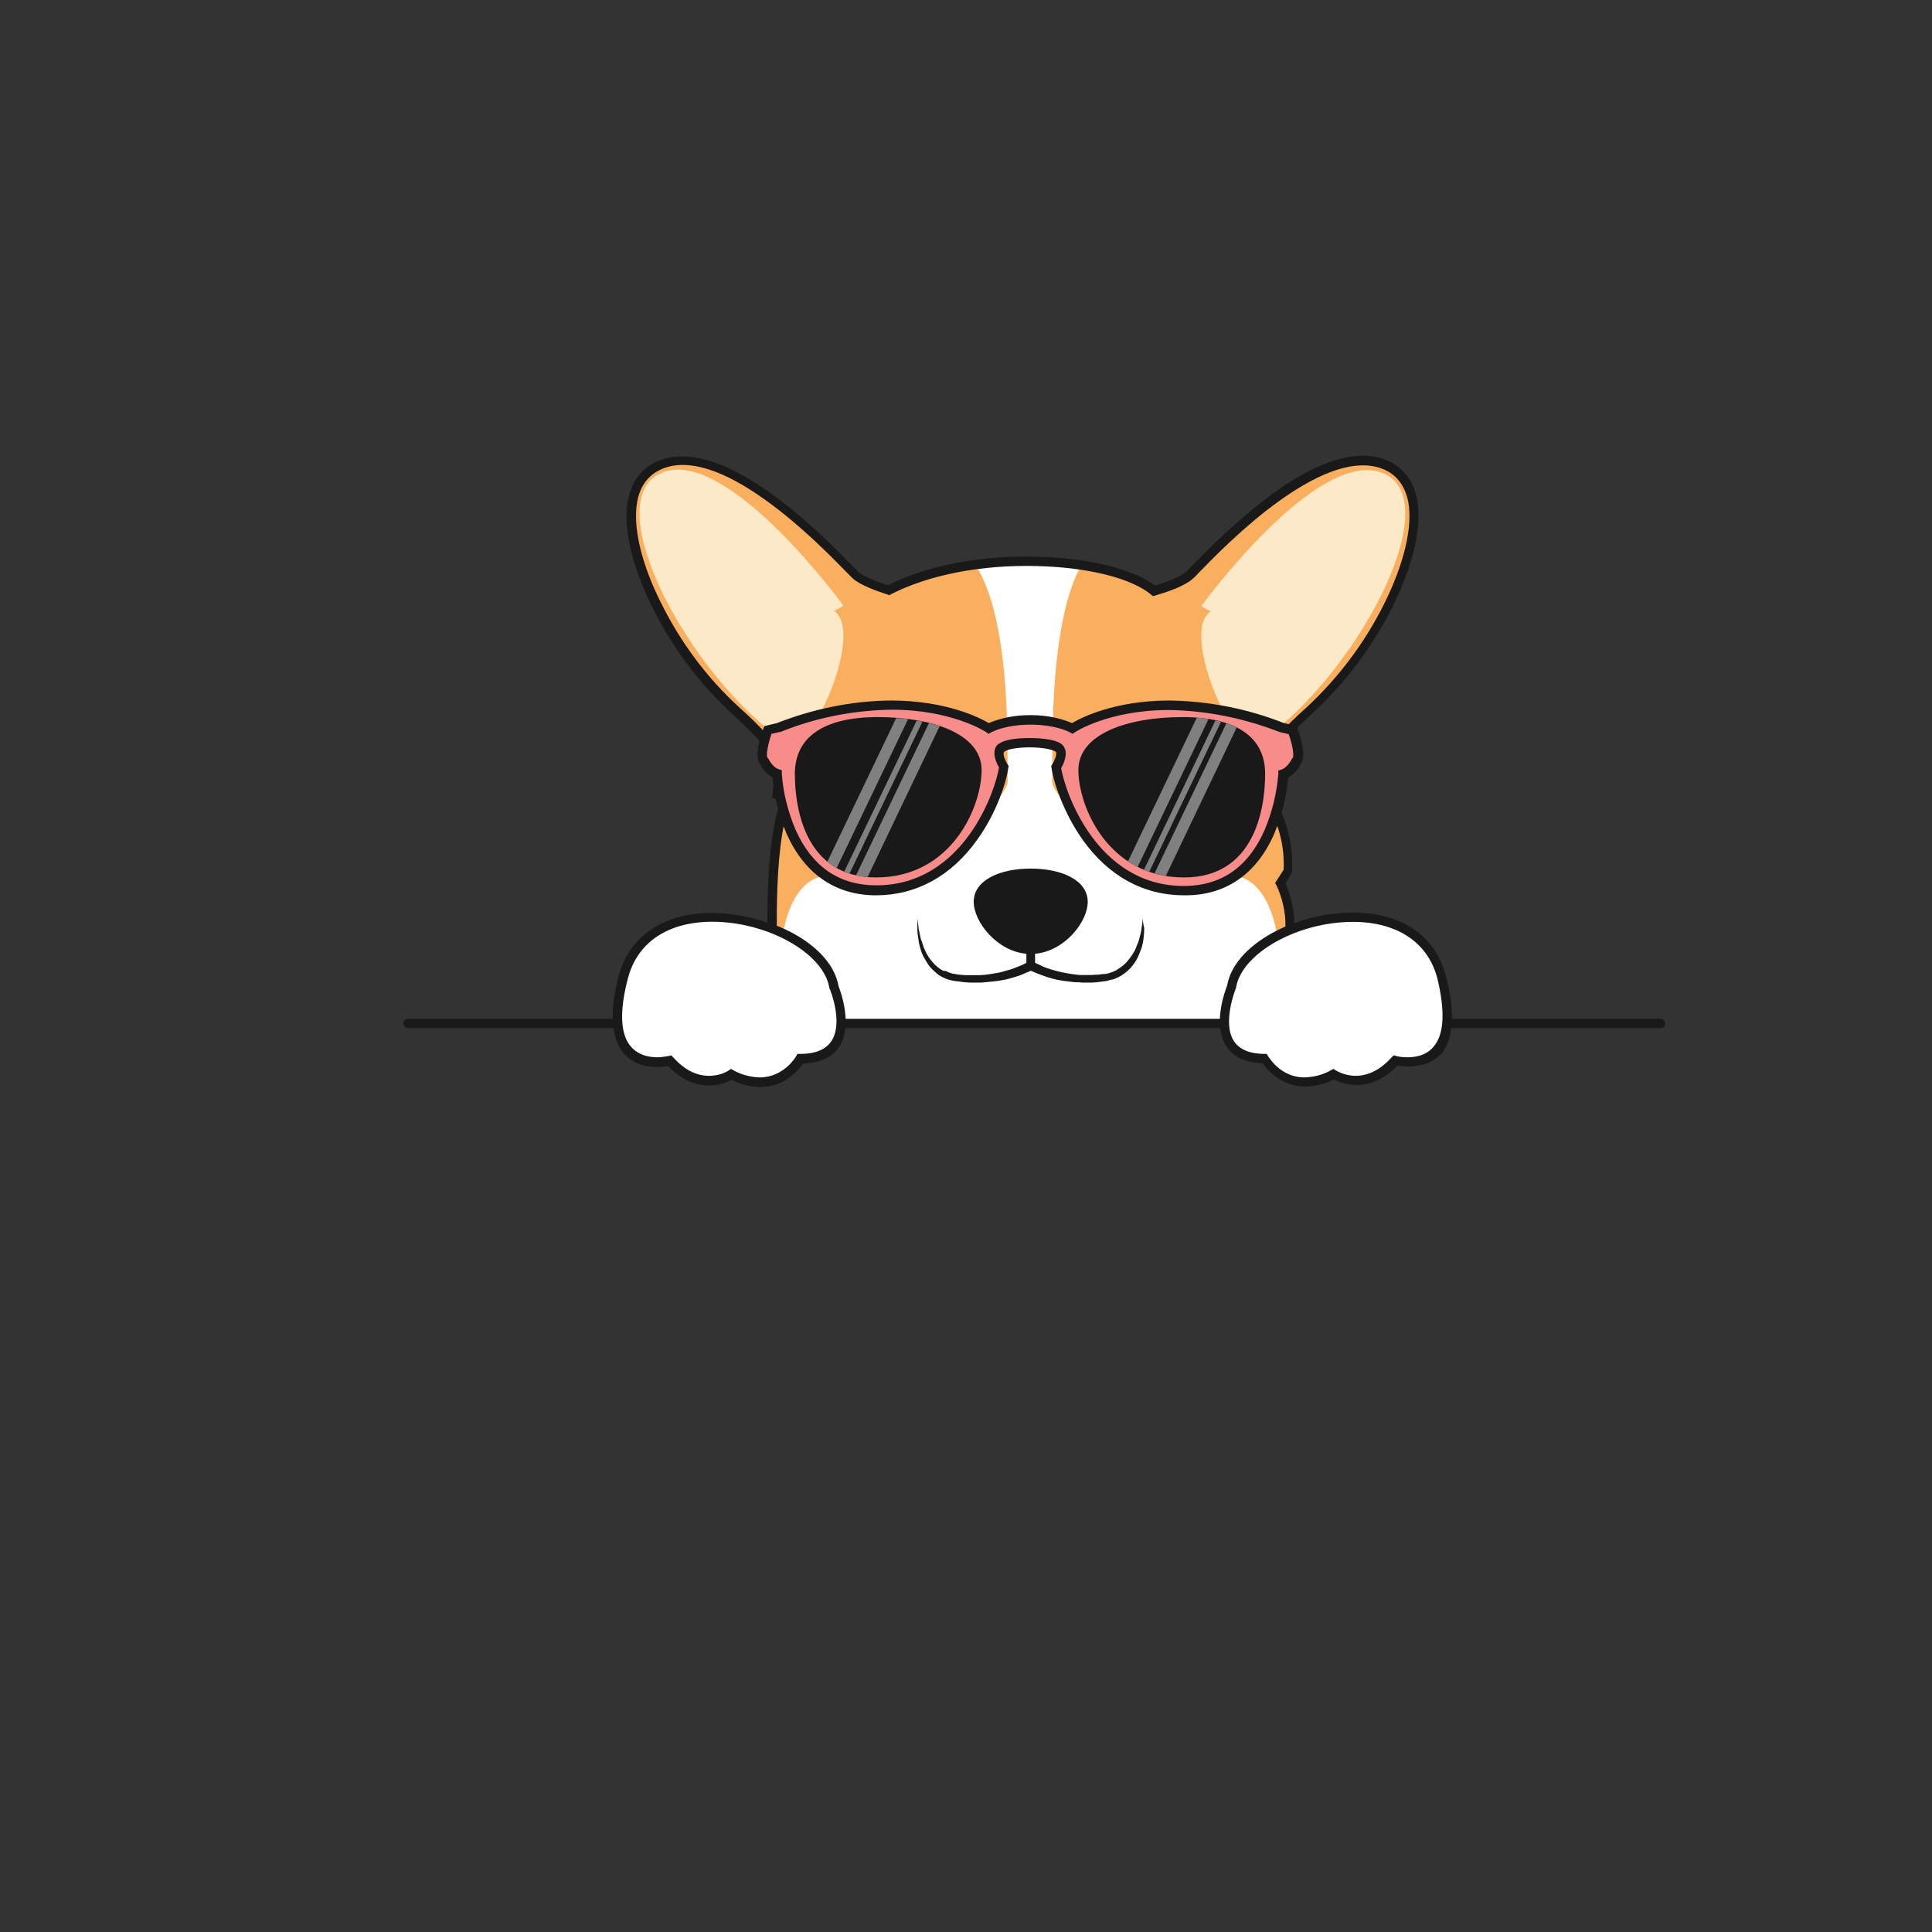 <?xml version="1.0" encoding="utf-8"?>
<!-- Generator: Adobe Illustrator 24.0.0, SVG Export Plug-In . SVG Version: 6.00 Build 0)  -->
<svg version="1.1" id="Layer_1" xmlns="http://www.w3.org/2000/svg" xmlns:xlink="http://www.w3.org/1999/xlink" x="0px" y="0px"
	 viewBox="0 0 1200 1200" style="enable-background:new 0 0 1200 1200;" xml:space="preserve">
<rect x="0" y="0" width="1200" height="1200" fill="#333333" stroke="none"/>
<style type="text/css">
	.st0{fill:#BE9A71;}
	.st1{fill:#D9A993;}
	.st2{fill:#683A32;}
	.st3{fill:#FFFFFF;}
	.st4{fill:#F78C8B;}
	.st5{fill:#1D1D1B;}
	.st6{fill:#FDAC49;}
	.st7{fill:#191919;}
	.st8{fill:#333333;}
	.st9{fill:#14192C;}
	.st10{fill:#3E3D4F;}
	.st11{fill:#A15225;}
	.st12{fill:#895834;}
	.st13{fill:#1A0A14;}
	.st14{fill:#672E28;}
	.st15{fill:#111B1D;}
	.st16{fill:#EBEBEB;}
	.st17{fill:#494859;}
	.st18{fill:#2F2627;}
	.st19{fill:#C7B6AC;}
	.st20{fill:#E2D9D4;}
	.st21{fill:#D6CDCA;}
	.st22{fill:#674043;}
	.st23{fill:#3D3834;}
	.st24{fill:#E4DACE;}
	.st25{fill:#554E46;}
	.st26{fill:#E8E8E8;}
	.st27{fill:#AEE9FA;}
	.st28{fill:#4D4D4D;}
	.st29{fill:#FDFDFD;}
	.st30{fill:#FAAF5E;}
	.st31{fill:#F8FCFC;}
	.st32{fill:#DBCFB5;}
	.st33{fill:#6D6D6D;}
	.st34{fill:#C69C6D;}
	.st35{fill:#F0B965;}
	.st36{fill:#DA7B45;}
	.st37{fill:#FAE7D6;}
	.st38{fill:#FDF8F2;}
	.st39{fill:#E2C4AA;}
	.st40{fill:#BC8571;}
	.st41{fill:#2F322A;}
	.st42{fill:#444741;}
	.st43{fill:#46282D;}
	.st44{fill:#986858;}
	.st45{fill:#F0C7A2;}
	.st46{fill:#FCE9C8;}
	.st47{fill:#808080;}
	.st48{fill:#4E4E4E;}
	.st49{fill:#E8CBA9;}
	.st50{fill:#956B50;}
</style>
<g>
	<path class="st30" d="M859.2,288.2c-43.8-16.7-114,63-120.8,68.9c-4.9,4.3-16.3,8-22,9.7c-25.3-21.2-112.3-27.6-164.8-0.4
		c-6.2-1.9-16-5.1-20.4-9.3c-6.6-6-76.9-85.6-120.8-68.9s-3.7,108,46.7,153.1c27.2,24.3,27.4,32.3,27.4,37
		c-1.4,8.8-1.9,14.4-1.9,14.4l7,1c-12.3,22.8-10.1,90.5-10.1,90.5l6.6-1.9c2.3,17.7,2.9,35.4,1.9,53.3l308,0.6
		c3.9-19.5-11.9-38.7-11.9-38.7l7.8,4.7c18.3-24.9,3.1-53.9,3.1-53.9l4.5-7.6c1-18.1-4.5-36-15.4-50.6l5.6-5.6
		c-1.9-1.6-3.1-3.7-4.1-6c0-4.5-0.8-12.3,27.4-37.4C863.2,396.3,903.1,304.7,859.2,288.2z"/>
	<path class="st3" d="M793.2,580.8c0,0-5.8-45.5-37.6-35.4c-32.1,10.1-63.2-8.6-74.7-24.9c-11.5-16.5-28.6-27.6-27.4-36.8
		c0.8-7.4-3.5-94.8,18.3-132.9c-25.7-6-47.7-3.5-66.7-1c24.7,35.6,20,126.3,20.8,133.9c1,9.3-15.8,20.6-27.4,36.8
		c-11.5,16.3-42.6,35.2-74.7,24.9c-32.1-10.1-37.6,35.4-37.6,35.4c3.5,27.6,22.6,45.5,35.8,54.9h234.3
		c10.5-11.7,19.7-24.5,27.8-38.1l4.9,3.5c3.3-4.3,5.8-9.1,7.4-14.2C795.7,584.7,794.7,582.6,793.2,580.8z"/>
	<path class="st46" d="M479.9,455.3c0,0,19.3,6.4,29.8-12.8c10.5-19.1,21-54.3,8.4-63l5.8-3.3c0,0-71.4-98.1-112.1-82.9
		C371.1,308.6,422.5,410.2,479.9,455.3z"/>
	<path class="st46" d="M790.1,455.3c0,0-19.3,6.4-29.8-12.8c-10.5-19.1-21-54.3-8.4-62.7l-5.8-3.3c0,0,71.4-98.1,112.1-82.9
		C899,308.8,847.5,410.2,790.1,455.3z"/>
	<path class="st7" d="M1031.4,638.6h-778c-1.6,0-2.9-1.2-2.9-2.9c0-1.6,1.2-2.9,2.9-2.9h778c1.6,0,2.9,1.2,2.9,2.9
		C1034.3,637.4,1033.1,638.6,1031.4,638.6L1031.4,638.6z"/>
	<path class="st3" d="M518,612.9c0,0,18.7,44.6-20.8,44.6c0,0-14,24.9-42.8,9.9c0,0-18.9,12.8-38.3-8.6c0,0-45.1,11.7-28.8-51.6
		S511.2,571.5,518,612.9z"/>
	<path class="st3" d="M764.6,612.9c0,0-18.7,44.6,20.8,44.6c0,0,14,24.9,42.8,9.9c0,0,18.9,12.8,38.3-8.6c0,0,45.1,11.7,28.8-51.6
		C879,543.8,771.2,571.5,764.6,612.9z"/>
	<path class="st7" d="M898.1,606.3c-6.4-25.1-27.6-39.5-58-39.5c-12.3,0-24.5,2.3-36.2,6.6c0-2.5-0.2-5.1-0.6-7.6
		c-0.8-6-2.5-11.7-4.9-17.1l4.1-7v-0.6c1-17.9-4.1-35.8-14.4-50.4l6.2-6.2l-2.9-2.1c-1.2-1.2-2.3-2.7-2.9-4.3
		c0-3.9,0.6-11.5,26.3-34.6c20.4-18.9,37.2-41.1,49.8-66c13.2-26.3,18.7-50.2,15.6-67.1c-2.3-12.1-9.1-20.8-19.7-24.9
		c-17.5-6.6-40.9,0.2-69.3,20.6c-22.4,16.3-42.2,36.4-50.6,45.1c-1.9,1.9-3.3,3.5-3.9,3.9c-3.1,2.7-10.1,5.8-19.3,8.6
		c-13.6-10.3-41.1-17.1-72.8-17.9c-35-1-68.7,5.3-93,17.7c-8.8-2.7-15.4-5.8-18.3-8.2c-0.6-0.6-2.1-2.1-3.9-3.9
		c-8.4-8.6-28-28.8-50.4-44.8c-28.4-20.4-51.6-27.4-69.3-20.6c-10.7,4.1-17.5,12.5-19.7,24.9c-3.1,17.1,2.5,40.9,15.6,67.1
		c12.5,24.9,29.2,47.3,49.8,66c26.1,23.5,26.5,31.1,26.3,34.6c-1.4,8.6-1.9,14.2-1.9,14.4l-0.2,2.7l5.8,0.8
		c-8,19.3-8.8,57.2-8.8,76.5c-10.9-3.7-22.4-5.8-34.2-6c-30.4,0-51.6,14.4-58.2,39.5c-5.6,21.6-4.7,37.4,2.5,46.9
		c6,7.8,15,9.3,21.4,9.3c2.3,0,4.5-0.2,6.8-0.6c7.8,8,16.3,12.1,25.5,12.1l0,0c4.9,0,9.7-1.2,14-3.5c5.6,2.9,11.5,4.3,17.7,4.5l0,0
		c15.2,0,24.1-10.7,26.7-14.6c10.5-0.4,18.1-3.9,22.4-10.3c8.8-13.4,0.8-34.8-0.4-37.9c-2.1-12.1-11.9-23.7-27.8-32.5
		c-3.5-1.9-7-3.5-10.5-4.9c-0.2-19.3,0.6-62.7,9.9-79.6l2.1-3.7l-8.4-1.2c0.2-2.5,0.6-6.4,1.4-11.5v-0.4c0.2-6.6-1.9-15.6-28.4-39.3
		c-20-18.3-36.2-40.1-48.3-64.4c-12.5-24.7-17.9-47.9-15-63.4c1.9-10.3,7.4-17.1,16.3-20.6c15.6-6,37.2,0.8,63.8,20
		c21.8,15.6,41.4,35.8,49.6,44.2c2.1,2.1,3.5,3.5,4.3,4.3c4.7,4.1,14.4,7.6,21.6,9.9l1,0.4l1-0.6c23.5-12.1,56.6-18.5,91.1-17.5
		c31.5,0.8,58.4,7.6,70.4,17.7l1.2,1l1.4-0.4c7.8-2.3,18.1-5.8,23.2-10.3c0.8-0.6,2.3-2.1,4.3-4.3c8.2-8.4,27.8-28.6,49.6-44.2
		c26.7-19.1,48.1-25.9,63.8-20c8.8,3.3,14.2,10.3,16.3,20.6c2.9,15.6-2.7,38.7-15,63.4c-12.1,24.3-28.6,46.1-48.3,64.4
		c-28.8,25.7-28.4,34.4-28.4,39.5v0.8l0.2,0.6c0.8,1.6,1.6,3.3,2.7,4.7l-5.3,5.3l1.9,2.1c10.3,13.8,15.6,30.7,14.8,47.7l-5.3,8.2
		l0.8,1.4c3.7,8,5.8,16.9,5.6,25.7c-2.9,1.2-5.8,2.7-8.4,4.1c-15.8,8.8-25.7,20.4-27.8,32.5c-1.2,3.1-9.3,24.5-0.4,37.9
		c4.3,6.6,11.9,10.1,22.4,10.3c2.7,3.9,11.5,14.6,26.7,14.6c6.2-0.2,12.1-1.6,17.7-4.5c4.3,2.3,9.1,3.5,14,3.5
		c9.3,0,17.7-4.1,25.5-12.1c2.3,0.4,4.5,0.6,6.8,0.6l0,0c6.4,0,15.4-1.6,21.4-9.3C902.9,643.7,903.7,627.9,898.1,606.3z
		 M515.1,613.5v0.4l0.2,0.2c0.2,0.2,8.8,21.2,1,32.7c-3.5,5.1-9.9,7.8-19.1,7.8h-1.9l-0.8,1.4c0,0.2-7.6,13.2-22.6,13.2l0,0
		c-5.8-0.2-11.3-1.6-16.5-4.5l-1.4-0.8l-1.4,1c-3.7,2.3-8,3.3-12.3,3.3c-8,0-15.4-3.9-22.2-11.5l-1.2-1.2l-1.6,0.4
		c-2.3,0.4-4.7,0.8-7,0.8c-5.1,0-12.1-1.2-16.9-7.2c-6.2-7.8-6.6-22-1.4-41.8c5.8-22.4,24.9-35.2,52.5-35.2
		C477,572.6,511.6,592.1,515.1,613.5z M890.9,649.5c-4.5,6-11.5,7.2-16.7,7.2l0,0c-2.5,0-4.7-0.2-7-0.8l-1.6-0.4l-1.2,1.2
		c-6.8,7.6-14.4,11.5-22.4,11.5c-4.3,0-8.4-1.2-12.3-3.3l-1.4-1l-1.6,0.8c-4.9,2.9-10.7,4.3-16.5,4.5c-15,0-22.2-12.8-22.6-13.2
		l-0.8-1.4h-1.2c-9.3,0-15.6-2.7-19.1-7.8c-7.6-11.5,1-32.5,1-32.7l0.2-0.2v-0.4c3.5-21.4,38.1-40.9,72.6-40.9
		c27.6,0,46.7,12.8,52.5,35.2C897.5,627.5,897.1,641.7,890.9,649.5z"/>
	<path class="st7" d="M709.7,570.1c0,2.1-0.2,3.9-0.6,6c-0.2,2.1-0.6,3.9-1.2,5.8c-0.4,1.9-1,3.7-1.9,5.6c-0.6,1.9-1.4,3.5-2.5,5.1
		c-1,1.6-2.1,3.1-3.3,4.5c-1.2,1.4-2.7,2.7-4.1,3.7l-1.2,0.8c-0.2,0.2-0.4,0.2-0.6,0.4l-0.6,0.4l-0.6,0.4l-0.6,0.2l-1.2,0.6
		l-1.2,0.4l-0.6,0.2l-0.6,0.2l-1.4,0.4l-1.4,0.2h-0.6h-0.4h-0.2l-1.4,0.2l-1.4,0.2h-1.4l-2.9,0.2h-3.7h-0.8h-1.4c-1,0-1.9,0-2.9-0.2
		c-1.9-0.2-3.9-0.4-5.8-0.8c-3.7-0.6-7.6-1.6-11.1-2.7c-1.9-0.6-3.7-1.2-5.3-2.1c-0.8-0.4-1.9-0.8-2.7-1.2l-1.2-0.6v-5.6
		c18.3-1.6,32.7-19.7,32.7-32.3c0-13.2-15.8-20.6-35.4-20.6s-35.4,7.4-35.4,20.6c0,12.5,14.4,30.7,32.7,32.3v5.6l-1,0.6l-2.7,1.2
		c-1.9,0.8-3.5,1.4-5.3,2.1c-1.9,0.6-3.7,1-5.6,1.6c-1.9,0.6-3.7,0.8-5.8,1.2c-2.1,0.4-3.9,0.6-5.8,0.8c-1,0-1.9,0.2-2.9,0.2h-1.4
		h-4.3c-1,0-1.9,0-2.9,0l-2.9-0.2l-1.4-0.2h-0.6l-0.8-0.2l-1.4-0.2l-1.2-0.2l-0.6-0.2c-0.2,0-0.4-0.2-0.6-0.2l-1.2-0.4l-1.2-0.6
		l-0.6-0.2L586,603l-1.2-0.6l-1.2-0.8c-1.4-1-2.9-2.3-4.1-3.7c-1.2-1.4-2.5-2.9-3.3-4.5c-1-1.6-1.9-3.5-2.5-5.1
		c-0.6-1.9-1.2-3.7-1.9-5.6c-0.4-1.9-0.8-3.9-1.2-5.8c-0.2-2.1-0.4-3.9-0.6-6c-0.2,2.1-0.2,3.9-0.2,6c0,2.1,0.2,4.1,0.6,6
		c0.2,2.1,0.6,4.1,1.2,6c0.6,2.1,1.2,3.9,2.3,5.8s2.1,3.7,3.3,5.3c1.2,1.6,2.9,3.1,4.5,4.5l1.2,1c0.4,0.2,0.8,0.6,1.4,0.8l0.6,0.4
		l0.8,0.4l1.4,0.6l1.4,0.6l0.8,0.2l0.8,0.2l1.6,0.4l1.4,0.2l0.8,0.2h0.4h0.4l1.4,0.2l3.1,0.4c1,0,2.1,0.2,3.1,0.2h1.6h4.7
		c1,0,2.1,0,3.1-0.2c2.1-0.2,4.1-0.4,6.2-0.6c2.1-0.2,4.1-0.6,6.2-1c2.1-0.4,3.9-1,6-1.6c2.1-0.6,3.9-1.2,5.8-2.1l2.9-1.2l1.4-0.6
		l0,0h0.2c0.4,0.2,1,0.4,1.4,0.6c1,0.4,1.9,0.8,2.9,1.2c1.9,0.8,3.9,1.4,5.8,2.1c1.9,0.6,3.9,1.2,6,1.6c2.1,0.4,4.1,0.8,6.2,1
		c2.1,0.2,4.1,0.6,6.2,0.6c1,0,2.1,0,3.1,0.2h2.9h1.6h1.6c1,0,2.1-0.2,3.1-0.2l1.6-0.2l1.4-0.2l1.4-0.2h0.4h0.4l0.8-0.2l1.6-0.4
		c0.6-0.2,1-0.2,1.6-0.4l0.8-0.2l0.8-0.2l1.4-0.6c3.9-1.6,7.4-4.5,10.1-7.8c1.2-1.6,2.5-3.5,3.3-5.3c0.8-1.9,1.6-3.7,2.3-5.8
		c0.6-2.1,1-3.9,1.2-6s0.4-3.9,0.4-6C710.1,574.2,709.9,572.1,709.7,570.1z"/>
	<path class="st4" d="M802.9,453.4l-6.6-1.6c-82.9-31.7-130.4,0.6-130.4,0.6c-10.9-5.8-26.1-5.1-26.1-5.1s-15-0.4-26.1,5.1
		c0,0-47.5-32.1-130.4-0.6l-6.6,1.6c0,0-5.8,15.2-2.5,19.1c0,0,3.1,6.6,8.4,8.4c0,0,3.1,71.8,61.1,72.2c58,0.4,78.2-63.2,79.8-76.7
		c0,0-6-9.1-1-12.1c4.9-3.1,17.3-2.9,17.3-2.9s12.5-0.2,17.3,2.9c4.7,3.1-1,12.1-1,12.1c1.6,13.6,22,77.1,79.8,76.7
		c57.8-0.4,61.1-72.2,61.1-72.2c5.1-1.6,8.4-8.4,8.4-8.4C808.6,468.7,802.9,453.4,802.9,453.4z"/>
	<path class="st7" d="M735.4,556.1c-25.1,0-46.9-11.9-63-34.6c-12.1-17.1-18.3-36.6-19.3-44.8l-0.2-1l0.6-0.8
		c1.2-1.9,2.9-5.6,2.5-7.4c0-0.4-0.2-0.6-0.6-0.8c-2.7-1.6-9.7-2.5-15.4-2.5h-0.6c-5.8,0-12.8,0.8-15.4,2.5
		c-0.2,0.2-0.4,0.4-0.6,0.8c-0.4,1.9,1.2,5.3,2.5,7.4l0.6,0.8l-0.2,1c-1,8.2-7,27.8-19.3,44.8c-16,22.6-37.9,34.6-63,34.6h-0.4
		c-24.9-0.2-43.8-13.4-54.9-37.9c-4.7-11.1-7.8-23-8.8-35.2c-3.5-2.1-6.2-5.1-8-8.8c-3.7-5.1,0.8-17.9,2.3-21.8l0.6-1.4l7.8-1.9
		c22.6-8.8,46.5-13.8,70.8-14c34.2,0,55.1,10.7,60.7,14c8-3.3,16.5-4.9,25.1-4.9h1.6c8.6,0,17.1,1.6,25.1,4.9
		c5.6-3.3,26.3-14,60.7-14c24.3,0.4,48.3,5.1,70.8,14l7.8,1.9l0.6,1.4c1.4,3.9,6,16.5,2.3,21.8c-1.9,3.7-4.5,6.8-8,8.8
		c-1,12.1-4.1,24.1-8.8,35.2c-10.9,24.7-30,37.9-54.9,37.9H735.4z M659.1,477.1c2.3,14.2,21.8,73.2,76.3,73.2h0.4
		c22.8-0.2,39.5-11.7,49.6-34.6c4.7-11.1,7.6-22.8,8.6-35v-2.1l1.9-0.6c3.9-1.2,6.6-6.8,6.6-6.8l0.2-0.2l0.2-0.2
		c1-1.2,0-8.2-2.5-14.8l-5.3-1.2c-22-8.6-45.3-13.4-68.9-13.8c-37.9,0-58.6,13.8-58.8,14l-1.2,0.8l-1.4-0.8
		c-9.1-4.7-21.6-4.9-23.9-4.9h-1.6c-2.5,0-14.8,0.2-23.9,4.9l-1.4,0.8l-1.4-1c-0.2-0.2-21.2-14-58.8-14
		c-23.7,0.4-47.1,4.9-68.9,13.8h-0.4l-5.3,1.2c-2.3,6.6-3.5,13.6-2.5,14.8l0.2,0.2l0.2,0.2c0.8,1.6,3.3,5.8,6.6,6.8l1.9,0.6v2.1
		c0.8,12.1,3.9,23.9,8.6,35c10.1,22.6,26.7,34.2,49.6,34.4h0.4c54.5,0,74.1-59,76.3-73.2c-1.2-2.1-3.5-6.8-2.7-10.7
		c0.4-1.9,1.4-3.5,3.1-4.3c4.7-3.1,14.6-3.3,18.5-3.3h0.8c3.9,0,13.8,0.4,18.5,3.3c1.6,1,2.7,2.7,3.1,4.5
		C662.6,470.3,660.3,475,659.1,477.1L659.1,477.1z"/>
	<path class="st7" d="M609.7,478.3c0,22.4-18.3,66.7-65.6,66.7c-43.4,0-50.4-41.8-50.4-64.4c0-22.6,17.7-35.2,51.4-35.2
		S609.7,455.7,609.7,478.3z"/>
	<path class="st7" d="M669.8,478.3c0,22.4,18.3,66.7,65.6,66.7c43.4,0,50.4-41.8,50.4-64.4c0-22.6-17.7-35.2-51.4-35.2
		S669.8,455.7,669.8,478.3z"/>
	<path class="st47" d="M564,446.7l-44.4,92.6c-2.1-1.2-3.9-2.5-5.8-3.9l42.8-89.3C559.3,446,561.8,446.2,564,446.7z M577,449.1
		l-45.3,94.6c2.5,0.6,4.7,0.8,7.2,1l44.8-93.8C581.7,450.4,579.5,449.5,577,449.1L577,449.1z M569.4,447.5l-45.1,94
		c1,0.4,2.3,0.8,3.3,1.2l45.3-94.4C571.9,447.9,570.6,447.7,569.4,447.5L569.4,447.5z"/>
	<path class="st47" d="M750.6,446.7l-44,91.8c-2.1-1-4.1-2.3-6-3.5l42.8-89.3C745.9,446,748.4,446.2,750.6,446.7z M761.7,449.3
		l-44.6,93.2c2.3,0.6,4.5,1.2,7,1.6l44-92.2C766.1,450.8,764,449.9,761.7,449.3z M754.9,447.5l-44.4,92.8c1,0.4,2.3,0.8,3.3,1.2
		l44.6-93.2C757.2,447.9,756,447.7,754.9,447.5z"/>
</g>
</svg>
